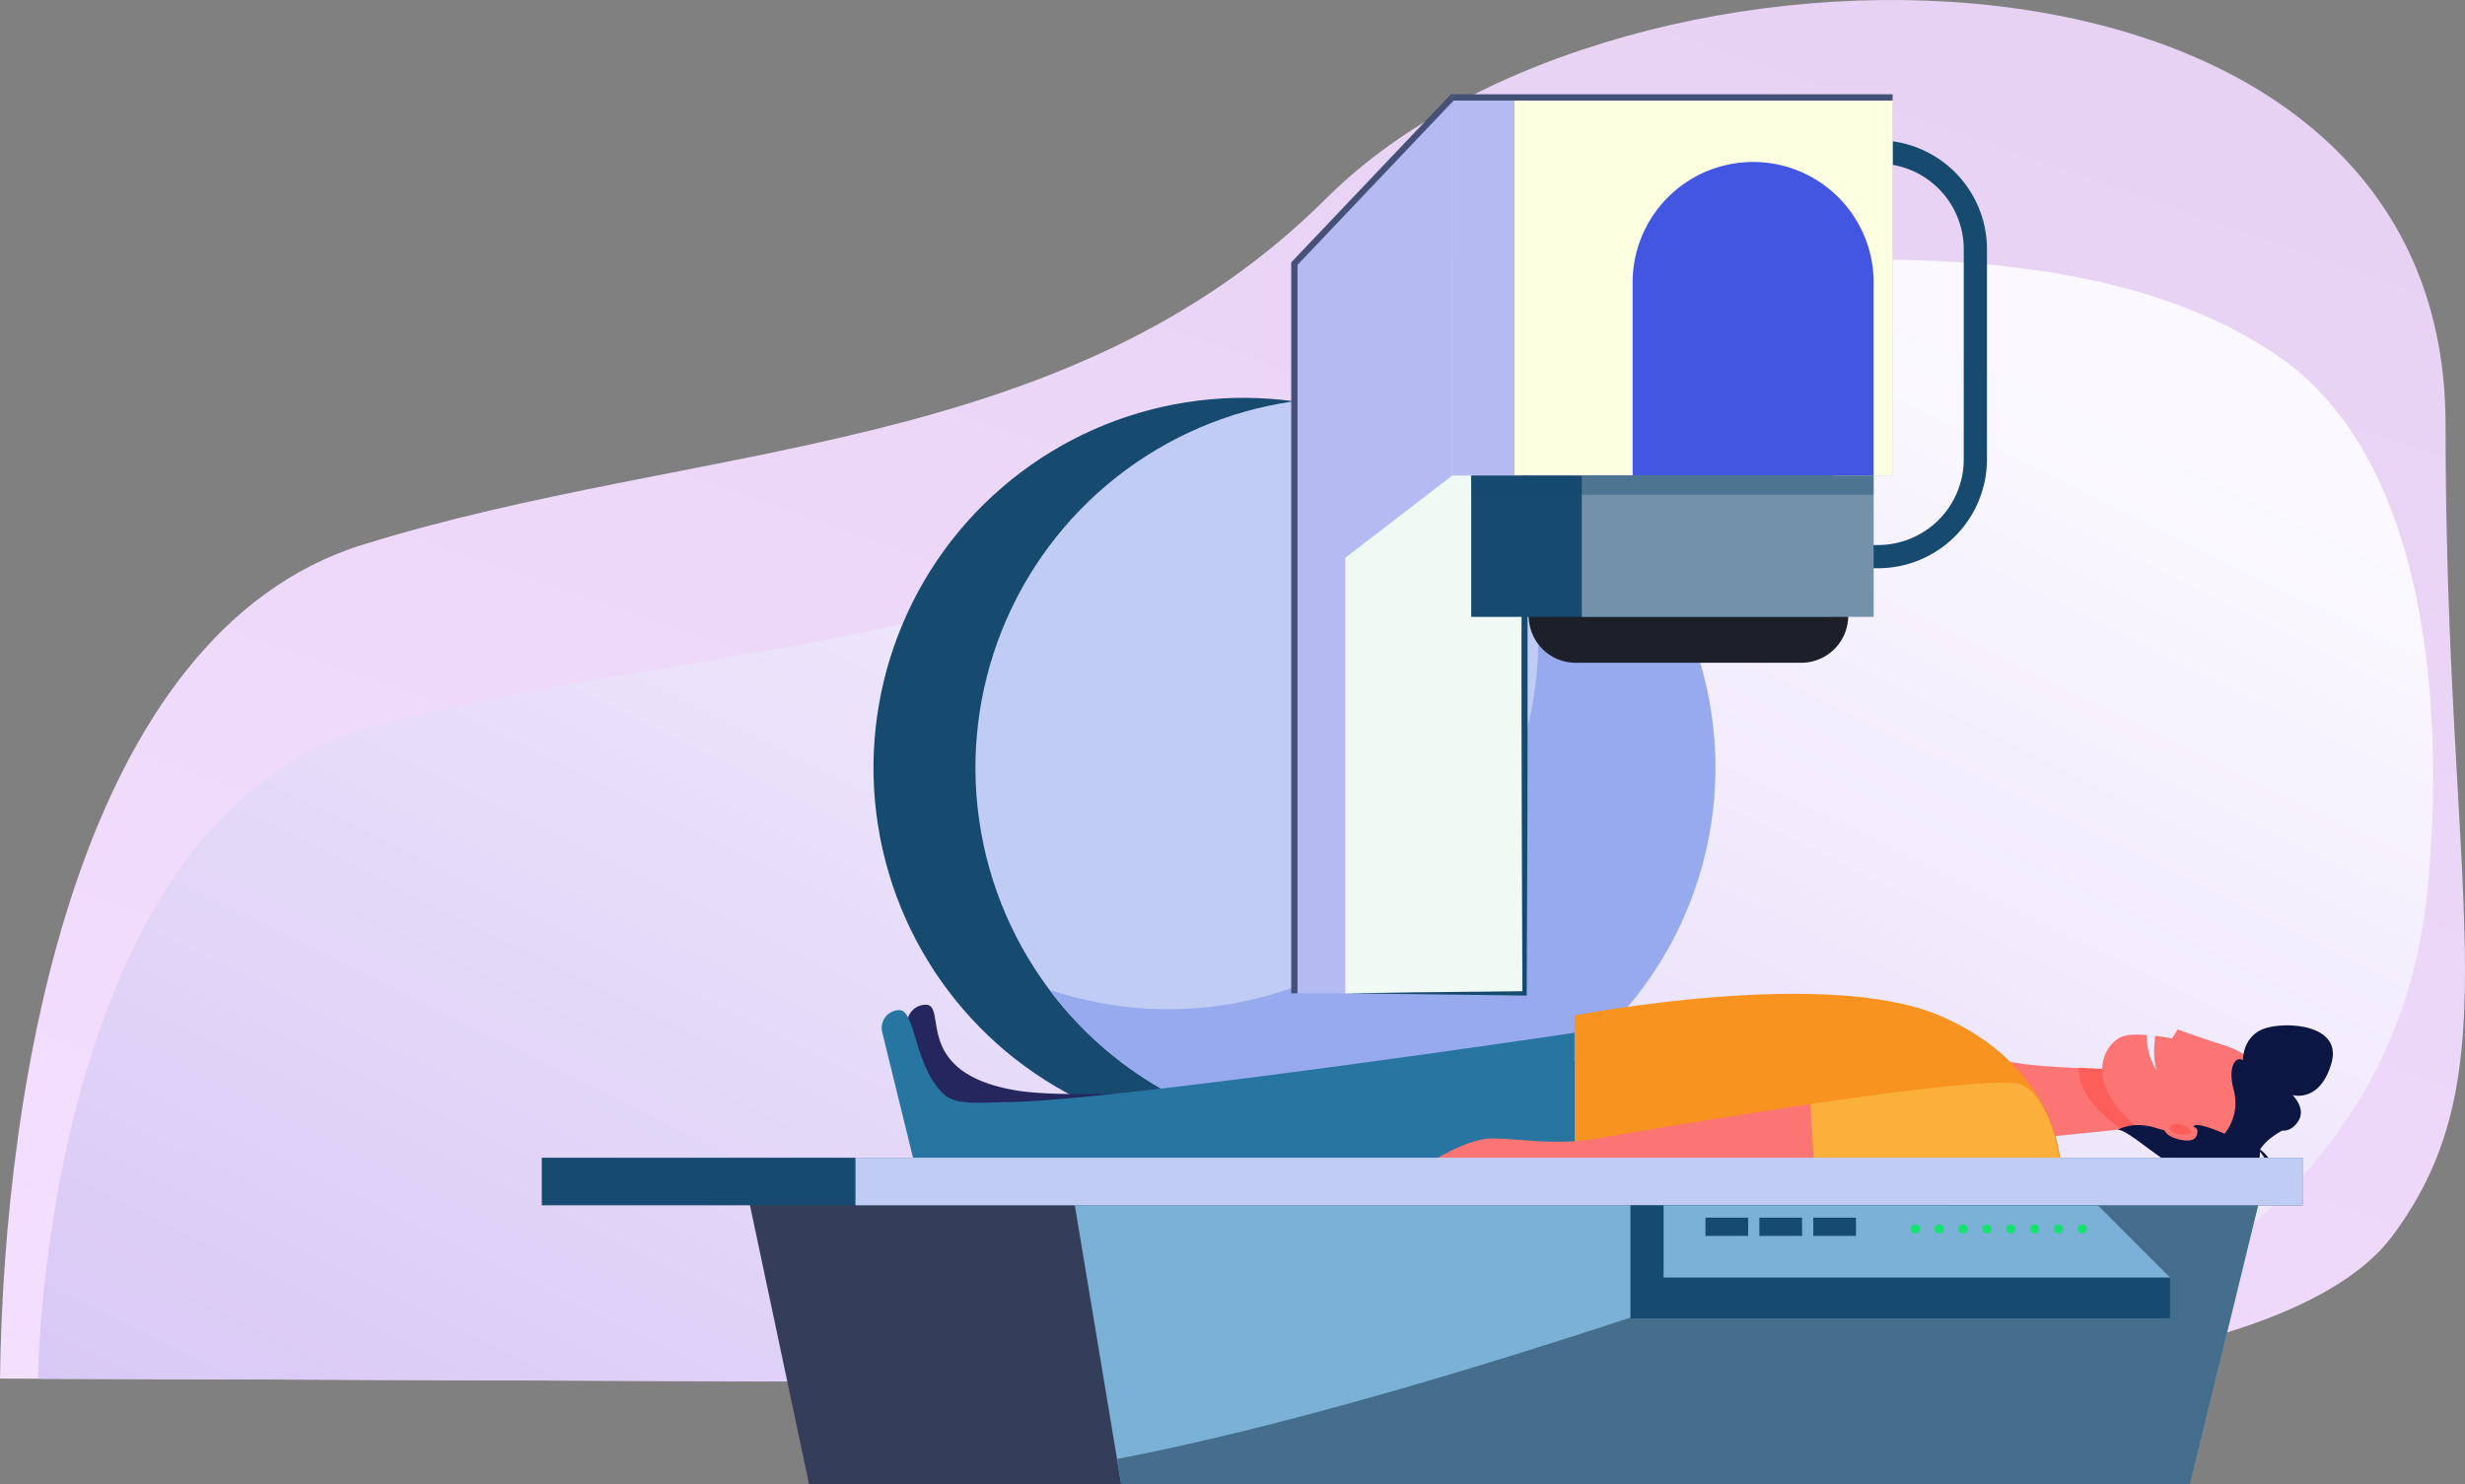 <svg xmlns="http://www.w3.org/2000/svg" xmlns:xlink="http://www.w3.org/1999/xlink" width="719.901" height="433.444" viewBox="0 0 719.901 433.444"><rect x="0" y="0" width="719.901" height="433.444" fill="#808080" stroke="none"/><defs><linearGradient id="a" x1="1.153" y1="-0.411" x2="0.253" y2="1.158" gradientUnits="objectBoundingBox"><stop offset="0" stop-color="#e0cbee"/><stop offset="1" stop-color="#f4dfff"/></linearGradient><linearGradient id="b" x1="0.057" y1="1.101" x2="0.96" y2="0.236" gradientUnits="objectBoundingBox"><stop offset="0" stop-color="#d8c7f5"/><stop offset="1" stop-color="#fbf9ff"/></linearGradient></defs><g transform="translate(-1566.735 -227.788)"><g transform="translate(1566.735 227.788)"><path d="M2101.06,633.508l-515.07-1.87c1.139-86.82,22.649-217.579,105.831-243.486,97.829-30.469,205.188-25.107,281.612-101.277,86.044-85.755,326.775-85.848,326.775,66.113,0,139.432,20.173,189.144-15.5,236.976C2256.029,628.422,2147.761,635,2101.06,633.508Z" transform="translate(-1585.99 -229.046)" fill="url(#a)"/><path d="M1601.52,662.038s1.6-164.568,98.071-190.382,207.122-21.684,286.179-89.378c47.217-40.431,121.809-50.78,181.666-45.924,30.344,2.46,62.325,9.407,87.9,26.736,45.654,30.938,48.949,107.758,43.958,156.987-9.894,97.6-103.649,144-193.582,143.694Z" transform="translate(-1590.43 -259.406)" fill="url(#b)"/></g><g transform="translate(1724.964 255.327)"><g transform="translate(365.399 13.445)"><path d="M2348.642,369.5h-24.864v-6.781h24.864a25.053,25.053,0,0,0,25.023-25.024V276.342a25.053,25.053,0,0,0-25.023-25.025h-24.864v-6.781h24.864a31.841,31.841,0,0,1,31.8,31.805v61.349A31.84,31.84,0,0,1,2348.642,369.5Z" transform="translate(-2323.778 -244.537)" fill="#164a6f"/></g><circle cx="108.039" cy="108.039" r="108.039" transform="translate(65.258 258.664) rotate(-68.931)" fill="#164a6f"/><circle cx="108.039" cy="108.039" r="108.039" transform="matrix(0.371, -0.929, 0.929, 0.371, 94.274, 256.961)" fill="#c0ccf4"/><path d="M2140.915,357.873a108.083,108.083,0,0,1-121.3,167.076,108.05,108.05,0,1,0,121.3-167.076Z" transform="translate(-1871.426 -263.493)" fill="#96aaed"/><g transform="translate(0 262.69)"><path d="M2315.539,757.794h-401.83L1894.5,667.077h444.672Z" transform="translate(-1835.657 -614.578)" fill="#343d59"/><path d="M2355.162,757.794H2043.026l-15.089-90.717h349.385Z" transform="translate(-1873.803 -614.578)" fill="#7cb1d7"/><path d="M2048.575,757.794h312.137l22.16-90.717h-66.739c-76.62,28.788-188.6,67.926-268.781,83.352Z" transform="translate(-1879.354 -614.578)" fill="#456e8c"/><rect width="514.229" height="13.892" transform="translate(0 47.868)" fill="#164a6f"/><g transform="translate(99.27)"><path d="M1977.753,641.561h186.338l2.1-28.118S2024.758,628.131,1993.7,623.1s-20.145-25.076-26.755-25.076h0a5.368,5.368,0,0,0-5.254,6.469l7.772,37.073Z" transform="translate(-1954.102 -594.836)" fill="#25265d"/><g transform="translate(328.66 9.217)"><path d="M2445,623.645s-22.841-.35-31.229-1.979c-3.246-.631-.2,1.05-1.388,3.9a14.545,14.545,0,0,0-.758,8.388c1.669,9.081,11.514,9.389,11.514,9.389l30.032-3.063Z" transform="translate(-2411.34 -610.775)" fill="#fc7575"/><path d="M2461.546,640.928l-8.172-16.64s-6.079-.077-12.733-.5c-.206,4.343,2.169,9.8,9.336,15.589q1.6,1.291,3.165,2.411Z" transform="translate(-2419.714 -611.418)" fill="#fd5e5a"/><path d="M2488.006,645.666c5.507-2,13.184-20.165,10.347-24.783a28.8,28.8,0,0,0-12.516-8.158c-7.843-2.463-13.516-4.618-13.516-4.618l-1.669,2.617s-2.166-.411-4.9-.726c-.361,2.732-.64,6.97.459,10.066,0,0-2.988-3.621-2.929-10.3-2.812-.208-5.722-.193-7.318.5-5.673,2.463-10.263,12.853,2.5,24.628S2482.5,647.667,2488.006,645.666Z" transform="translate(-2422.473 -606.937)" fill="#fc7575"/><path d="M2487.813,638.117a14.5,14.5,0,0,0,2.67-12.776c-2-7.543,1.086-10.083,2.67-8.62,0,0-.167-6.618,5.674-9.082s23.529-1.847,20.192,9.851-11.347,9.337-11.347,9.337,3.838,3.748,1.836,7.288-4.84,3.078-4.84,3.078-6.508,3.234-7.342,7.7-10.513,4-10.513,4-2,2.617-9.011.77-17.855-12.715-21.193-12.715c0,0,4.339-2.678,11.181-.523s10.847,2.155,10.847-.154S2487.813,638.117,2487.813,638.117Z" transform="translate(-2424.281 -606.468)" fill="#0b1742"/><path d="M2479.571,645.98s5.758.75,5.758,2.424-.626,3.232-3.88,2.827-6.884-2.135-5.382-4.328A2.524,2.524,0,0,1,2479.571,645.98Z" transform="translate(-2429.745 -617.659)" fill="#fc7575"/><path d="M2515.327,665.008a2.579,2.579,0,0,0,1.5-1.251c.88-1.91-1.017-4.46-2.331-6.141l.369-.285a13.051,13.051,0,0,1,3.342,4.013,4.017,4.017,0,0,1-2.168,5.612Z" transform="translate(-2440.832 -621.009)" fill="#0b1742"/><path d="M2502.446,662.93a8.371,8.371,0,0,0,3.264-.066c5.279-1.22,4.819-7.15,4.976-7.439h.329c-.065.167,1.7,8.58-6.82,9.783a9.582,9.582,0,0,1-2.267.094Z" transform="translate(-2437.238 -620.464)" fill="#0b1742"/><path d="M2482.494,647.413s1.953.976,1.674,1.85-4.2,1.071-5.849-.481S2479.374,645.923,2482.494,647.413Z" transform="translate(-2430.345 -617.986)" fill="#fd5e5a"/></g><path d="M2234.44,599.9v41.968h141.852s-1.678-27.7-35.252-41.968S2234.44,599.9,2234.44,599.9Z" transform="translate(-2032.108 -593.562)" fill="#f7931e"/><path d="M2153.441,643.78V606.848s-133.127,19.81-165.564,20.25c-8.786.118-14.939.885-18.361-2.1-8.831-7.7-8.457-24.762-13.22-24.762h0a5.185,5.185,0,0,0-5.035,6.421l9.22,37.6Z" transform="translate(-1951.109 -595.47)" fill="#2775a1"/><path d="M2224.081,648.673c-12.591,2.2-22.977,0-30.846,0s-18.885,7.554-18.885,7.554h112.825c-.259-5.863-.734-11.725-.959-17.587C2258.337,642.758,2230.3,647.584,2224.081,648.673Z" transform="translate(-2014.93 -606.449)" fill="#fc7575"/><path d="M2392.565,630.484c-4.619-2.044-33.01,1.433-61.566,5.652.225,5.862.7,11.724.959,17.587H2403.9S2401.693,634.523,2392.565,630.484Z" transform="translate(-2059.713 -603.945)" fill="#fbb03b"/></g><rect width="422.636" height="13.892" transform="translate(91.593 47.868)" fill="#c0ccf4"/></g><rect width="38.396" height="213.109" transform="translate(219.794 49.448)" fill="#b4bbf3"/><rect width="52.348" height="213.109" transform="translate(234.673 49.448)" fill="#f1f9f4"/><path d="M2193.063,294.953c1.192,69.307.944,142.2.628,213.747l-52.976-.638c27.608-.35,7.247-.221,52.347-.633l-.632.633C2192.151,438.666,2191.812,367.691,2193.063,294.953Z" transform="translate(-1906.042 -245.505)" fill="#164a6f"/><g transform="translate(265.893 0.918)"><rect width="128.619" height="110.423" fill="#b4bbf3"/><rect width="110.423" height="110.423" transform="translate(18.196)" fill="#fdffe1"/><path d="M35.2,0h0A35.195,35.195,0,0,1,70.39,35.195V91.577a0,0,0,0,1,0,0H0a0,0,0,0,1,0,0V35.2A35.2,35.2,0,0,1,35.2,0Z" transform="translate(52.686 18.846)" fill="#4256e1"/></g><path d="M2119.883,275.525l46.1-48.53V337.418l-46.1,35.458Z" transform="translate(-1900.089 -226.077)" fill="#b4bbf3"/><path d="M2295.306,452.687h-65.87a13.723,13.723,0,0,1-13.723-13.723h93.316A13.724,13.724,0,0,1,2295.306,452.687Z" transform="translate(-1927.485 -286.675)" fill="#1d202a"/><rect width="105.586" height="41.27" transform="translate(271.438 111.341)" fill="#164a6f"/><rect width="85.243" height="41.27" transform="translate(303.727 111.341)" fill="#7392a9"/><rect width="117.532" height="5.591" transform="translate(271.438 111.341)" fill="#164a6f" opacity="0.4"/><path d="M2414.883,713.082H2257.312V680.046h136.261l21.31,21.311Z" transform="translate(-1939.377 -355.596)" fill="#164a6f"/><path d="M2418.76,701.135H2270.876V680.046h126.8l21.088,21.088Z" transform="translate(-1943.255 -355.596)" fill="#7cb1d7"/><rect width="12.471" height="5.328" transform="translate(339.851 328.063)" fill="#164a6f"/><rect width="12.472" height="5.328" transform="translate(355.591 328.063)" fill="#164a6f"/><rect width="12.471" height="5.328" transform="translate(371.333 328.063)" fill="#164a6f"/><path d="M2374.657,689.181a1.362,1.362,0,1,1-1.362-1.363A1.362,1.362,0,0,1,2374.657,689.181Z" transform="translate(-1972.146 -357.818)" fill="#16e26f"/><path d="M2384.406,689.181a1.362,1.362,0,1,1-1.362-1.363A1.362,1.362,0,0,1,2384.406,689.181Z" transform="translate(-1974.932 -357.818)" fill="#16e26f"/><path d="M2394.156,689.181a1.362,1.362,0,1,1-1.362-1.363A1.362,1.362,0,0,1,2394.156,689.181Z" transform="translate(-1977.72 -357.818)" fill="#16e26f"/><path d="M2403.906,689.181a1.362,1.362,0,1,1-1.362-1.363A1.362,1.362,0,0,1,2403.906,689.181Z" transform="translate(-1980.507 -357.818)" fill="#16e26f"/><path d="M2413.655,689.181a1.362,1.362,0,1,1-1.362-1.363A1.362,1.362,0,0,1,2413.655,689.181Z" transform="translate(-1983.294 -357.818)" fill="#16e26f"/><path d="M2423.405,689.181a1.362,1.362,0,1,1-1.363-1.363A1.363,1.363,0,0,1,2423.405,689.181Z" transform="translate(-1986.081 -357.818)" fill="#16e26f"/><path d="M2433.153,689.181a1.362,1.362,0,1,1-1.361-1.363A1.361,1.361,0,0,1,2433.153,689.181Z" transform="translate(-1988.869 -357.818)" fill="#16e26f"/><path d="M2442.9,689.181a1.362,1.362,0,1,1-1.362-1.363A1.362,1.362,0,0,1,2442.9,689.181Z" transform="translate(-1991.656 -357.818)" fill="#16e26f"/><path d="M2165.221,225.71l-46.371,48.816-.253.265V488.266h1.835V275.524l45.577-47.979h128.225V225.71Z" transform="translate(-1899.722 -225.71)" fill="#465177"/></g></g></svg>